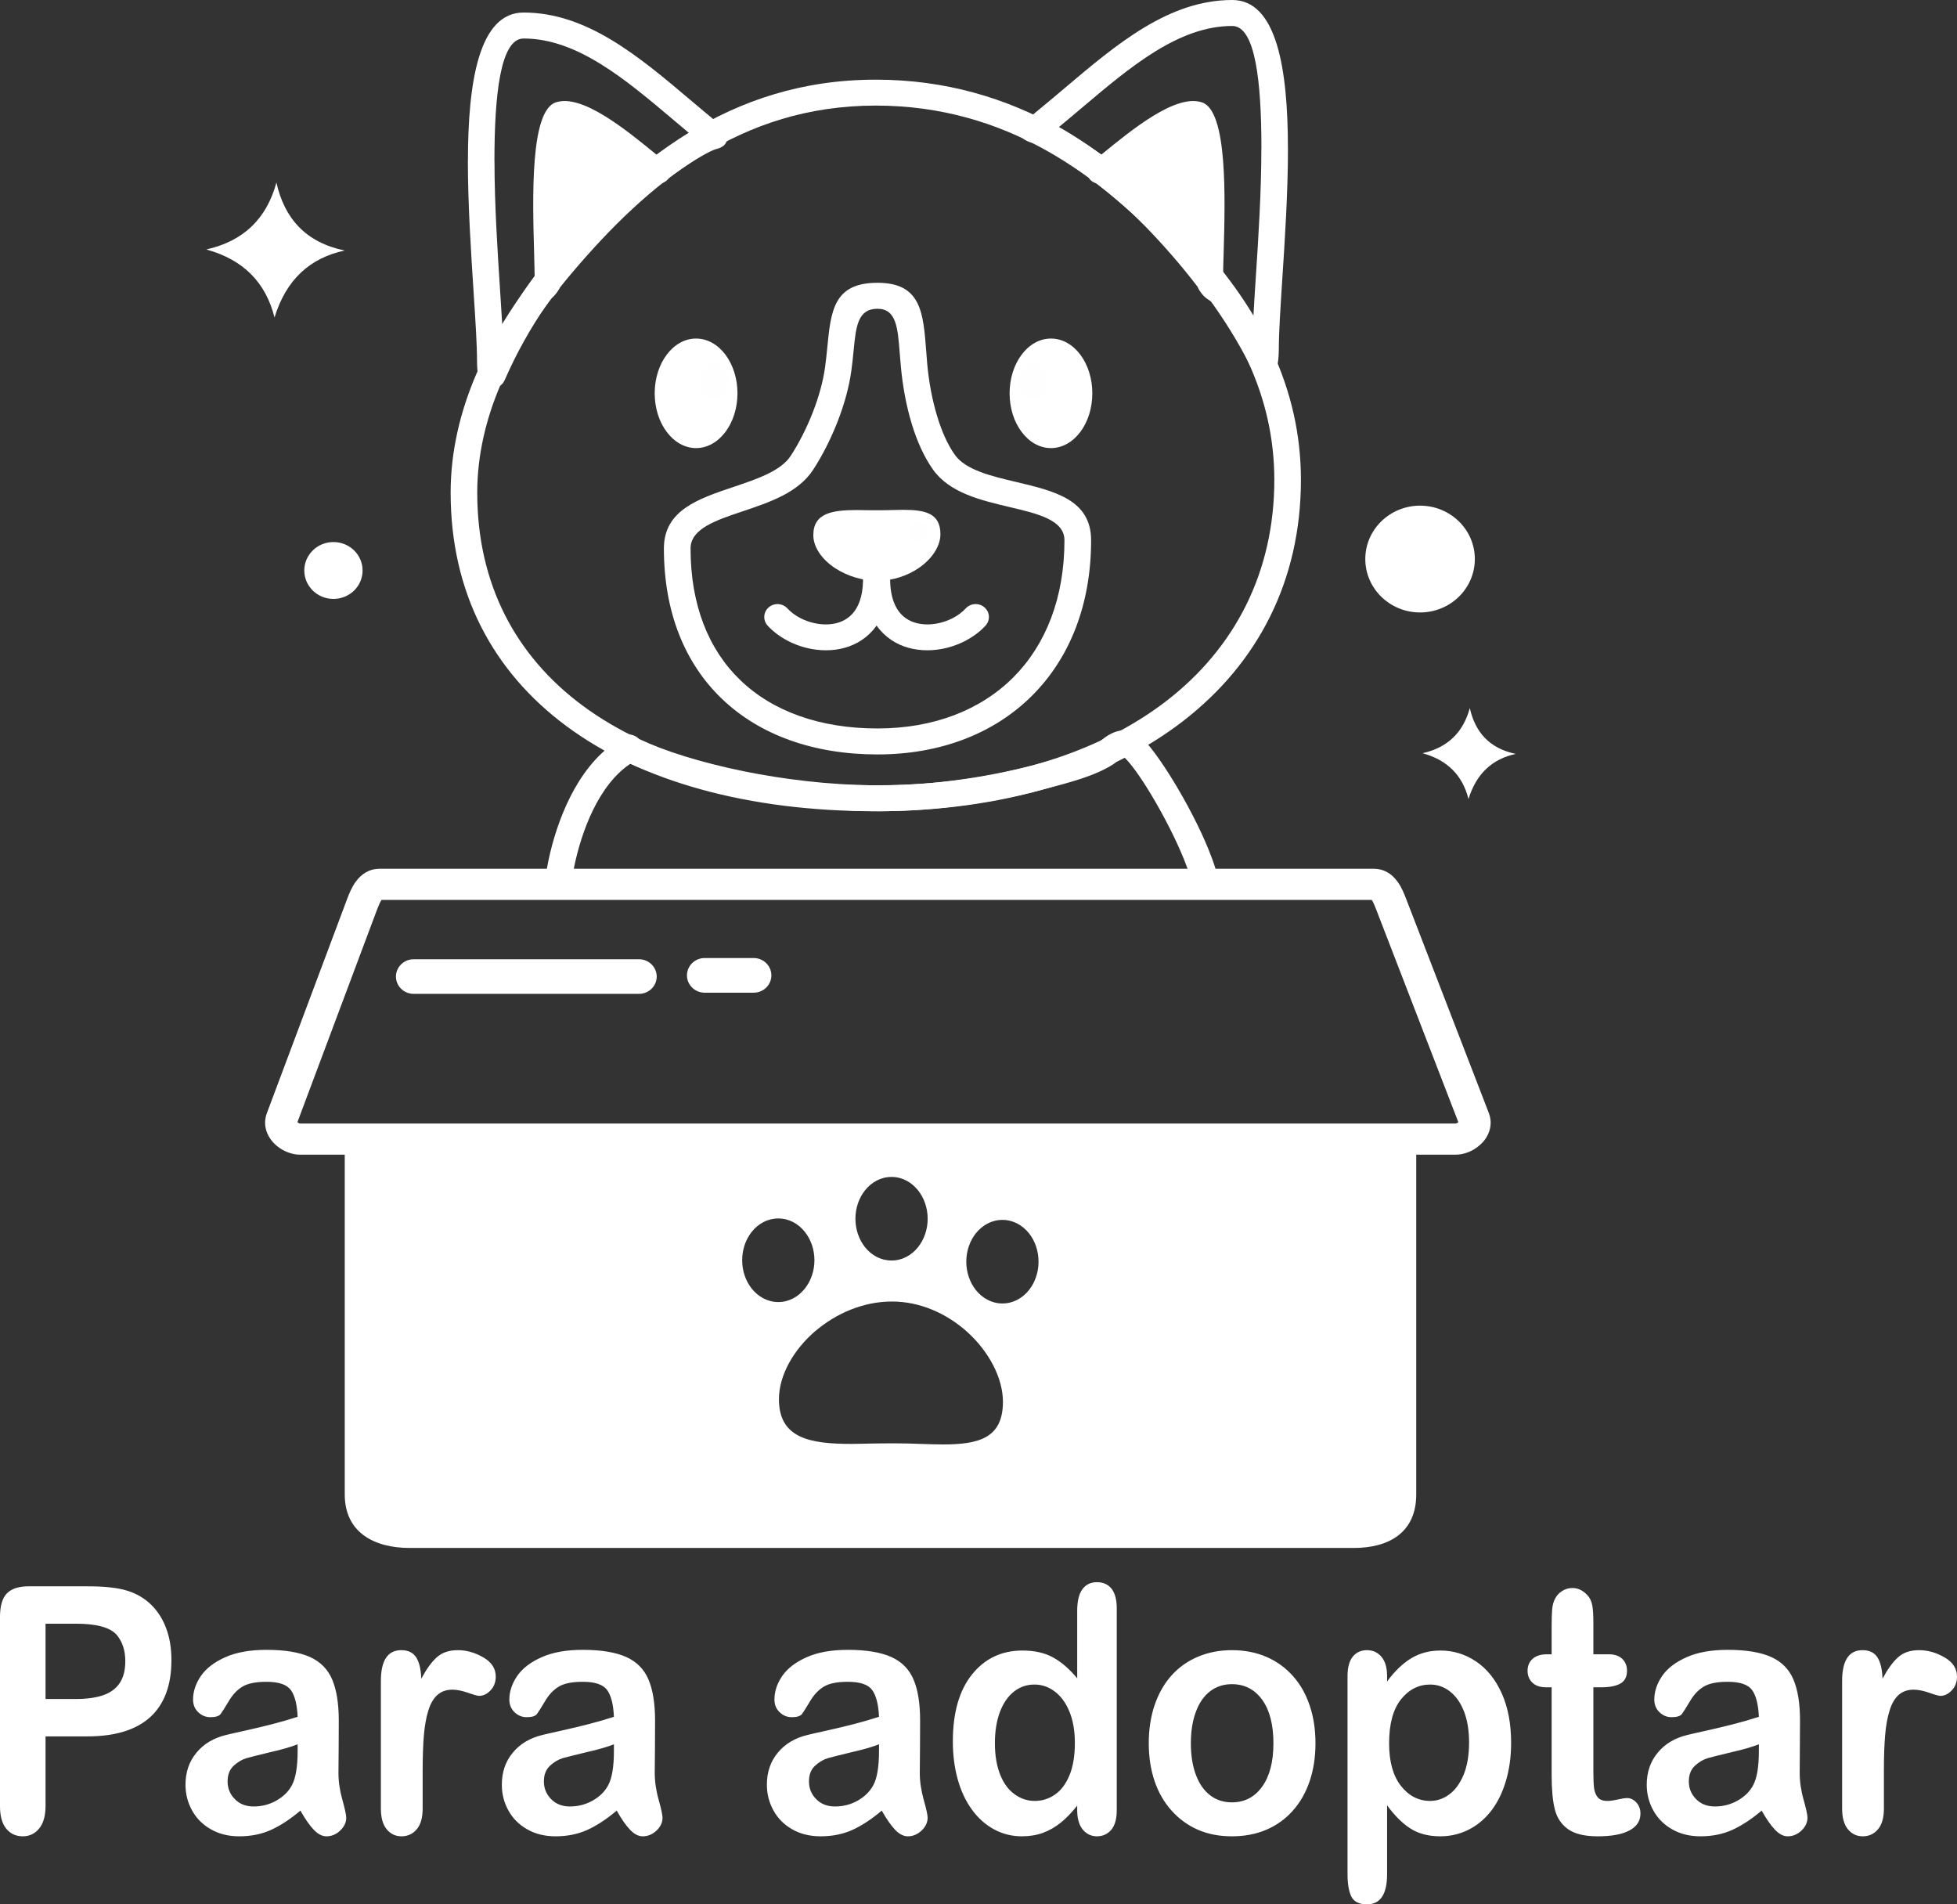 <svg width="37" height="36" viewBox="0 0 37 36" fill="none" xmlns="http://www.w3.org/2000/svg">
<rect x="0" y="0" width="37" height="36" fill="#333333" stroke="none"/>
<path fill-rule="evenodd" clip-rule="evenodd" d="M26.776 21.556V28.251C26.776 28.976 26.255 29.263 25.592 29.263H7.746C7.083 29.263 6.518 28.976 6.518 28.251V21.556H26.776ZM18.952 23.061C19.153 23.061 19.331 23.159 19.456 23.316C19.567 23.456 19.635 23.645 19.635 23.851C19.635 24.056 19.567 24.245 19.456 24.386C19.331 24.543 19.153 24.641 18.952 24.641C18.752 24.641 18.574 24.543 18.449 24.386C18.338 24.245 18.269 24.056 18.269 23.851C18.269 23.645 18.338 23.456 18.449 23.316C18.574 23.159 18.752 23.061 18.952 23.061ZM16.856 22.249C17.056 22.249 17.234 22.347 17.359 22.505C17.47 22.645 17.539 22.834 17.539 23.04C17.539 23.245 17.47 23.434 17.359 23.574C17.234 23.732 17.056 23.829 16.856 23.829C16.655 23.829 16.477 23.732 16.352 23.574C16.242 23.434 16.173 23.245 16.173 23.04C16.173 22.834 16.242 22.645 16.352 22.505C16.477 22.347 16.655 22.249 16.856 22.249ZM14.715 23.034C14.916 23.034 15.093 23.131 15.218 23.289C15.329 23.429 15.398 23.618 15.398 23.824C15.398 24.029 15.329 24.218 15.218 24.358C15.093 24.516 14.916 24.614 14.715 24.614C14.514 24.614 14.336 24.516 14.211 24.358C14.1 24.218 14.032 24.029 14.032 23.824C14.032 23.618 14.1 23.429 14.211 23.289C14.336 23.131 14.514 23.034 14.715 23.034ZM17.403 27.296C17.254 27.29 17.096 27.285 16.897 27.285C16.713 27.285 16.596 27.287 16.484 27.289C16.332 27.293 16.183 27.296 16.108 27.296C15.316 27.296 14.727 27.193 14.727 26.451C14.727 26.003 14.999 25.516 15.422 25.156L15.423 25.157C15.807 24.831 16.319 24.604 16.864 24.604C17.405 24.604 17.905 24.838 18.279 25.172C18.696 25.545 18.962 26.05 18.962 26.499C18.962 27.189 18.505 27.306 17.823 27.306C17.715 27.306 17.563 27.301 17.403 27.296Z" fill="white"/>
<path d="M10.543 16.776C10.465 16.775 10.416 16.946 10.365 16.889C10.306 16.823 10.271 17.043 10.285 16.839C10.295 16.692 10.322 16.494 10.369 16.267C10.523 15.537 10.897 14.522 11.644 14.027L11.647 14.021C11.704 13.913 11.822 13.867 11.933 13.889H11.934C11.986 13.899 12.042 13.927 12.085 13.973C12.551 14.193 13.251 14.415 14.067 14.581C14.813 14.732 15.653 14.835 16.496 14.846C17.013 14.853 17.526 14.819 18.014 14.757C18.57 14.687 19.097 14.58 19.567 14.458L19.576 14.455C20.065 14.328 20.495 14.215 20.77 14.04L20.769 14.04C20.767 14.04 20.766 14.041 20.768 14.039C20.895 13.93 21.219 13.647 21.559 13.925C21.852 14.164 22.513 15.228 22.851 16.063C22.956 16.321 23.033 16.564 23.062 16.763C23.156 16.891 23.022 16.714 22.851 16.831C22.78 16.879 22.717 16.857 22.616 16.856L10.543 16.776ZM10.86 16.365C10.819 16.561 10.86 16.476 10.851 16.607L22.66 16.686C22.654 16.667 22.574 16.89 22.565 16.832C22.542 16.676 22.476 16.471 22.384 16.243C22.07 15.468 21.484 14.502 21.237 14.301C21.23 14.295 21.138 14.374 21.103 14.405C21.082 14.422 21.068 14.435 21.043 14.451C20.7 14.669 20.235 14.79 19.706 14.928L19.696 14.931C19.213 15.057 18.664 15.168 18.077 15.242C17.567 15.307 17.031 15.342 16.49 15.335C15.611 15.324 14.738 15.216 13.965 15.06C13.137 14.892 12.417 14.666 11.918 14.438C11.31 14.844 10.995 15.725 10.86 16.365ZM20.77 14.04C20.779 14.035 20.773 14.038 20.769 14.04L20.77 14.04Z" fill="white"/>
<path d="M5.671 21.239H27.524C27.526 21.239 27.53 21.238 27.534 21.236C27.548 21.231 27.561 21.224 27.572 21.214L26.025 17.209C25.995 17.131 25.965 17.055 25.935 17.012H7.214C7.183 17.056 7.154 17.129 7.125 17.205L5.623 21.214C5.633 21.224 5.647 21.232 5.661 21.236C5.665 21.238 5.668 21.239 5.671 21.239ZM27.524 21.828H5.671C5.6 21.828 5.526 21.814 5.455 21.788C5.344 21.749 5.239 21.679 5.16 21.591C5.07 21.489 5.012 21.362 5.012 21.223C5.012 21.165 5.023 21.106 5.045 21.045L6.559 17.005C6.604 16.887 6.651 16.769 6.726 16.668C6.834 16.521 6.977 16.423 7.186 16.423H25.964C26.173 16.423 26.316 16.521 26.423 16.668C26.498 16.77 26.544 16.886 26.589 17.002L28.149 21.042C28.172 21.104 28.183 21.164 28.183 21.223C28.183 21.362 28.126 21.488 28.038 21.589H28.036C27.959 21.676 27.855 21.746 27.747 21.786C27.674 21.813 27.597 21.828 27.524 21.828ZM27.58 21.206L27.581 21.206L27.58 21.205V21.206Z" fill="white"/>
<path d="M7.821 18.788C7.636 18.788 7.486 18.642 7.486 18.461C7.486 18.281 7.636 18.134 7.821 18.134H12.081C12.266 18.134 12.416 18.281 12.416 18.461C12.416 18.642 12.266 18.788 12.081 18.788H7.821Z" fill="white"/>
<path d="M13.323 18.766C13.138 18.766 12.988 18.619 12.988 18.439C12.988 18.258 13.138 18.111 13.323 18.111H14.249C14.434 18.111 14.584 18.258 14.584 18.439C14.584 18.619 14.434 18.766 14.249 18.766H13.323Z" fill="white"/>
<path d="M16.557 1.506C17.882 1.506 19.021 1.856 20.02 2.413C21.01 2.965 21.858 3.719 22.611 4.535C23.224 5.199 23.718 5.901 24.061 6.652C24.407 7.409 24.596 8.212 24.596 9.07C24.596 10.977 23.782 12.539 22.371 13.629C20.956 14.724 18.942 15.336 16.557 15.336C14.151 15.336 12.124 14.777 10.707 13.725C9.32 12.696 8.52 11.205 8.52 9.314C8.52 8.542 8.696 7.795 9.001 7.081C9.337 6.295 9.829 5.551 10.416 4.857C11.171 3.966 12.01 3.133 13.007 2.519C14.014 1.899 15.174 1.506 16.557 1.506ZM19.771 2.838C18.843 2.321 17.786 1.996 16.557 1.996C15.278 1.996 14.205 2.36 13.274 2.934C12.333 3.514 11.53 4.312 10.804 5.17C10.246 5.829 9.78 6.532 9.465 7.269C9.185 7.924 9.023 8.609 9.023 9.314C9.023 11.041 9.751 12.4 11.011 13.336C12.339 14.321 14.261 14.845 16.557 14.845C18.828 14.845 20.732 14.272 22.059 13.246C23.348 12.249 24.093 10.818 24.093 9.07C24.093 8.281 23.919 7.544 23.603 6.851C23.284 6.151 22.818 5.491 22.238 4.862C21.517 4.081 20.708 3.361 19.771 2.838Z" fill="white"/>
<path d="M16.59 5.346C17.413 5.346 17.456 5.904 17.512 6.644C17.52 6.744 17.527 6.844 17.531 6.883C17.56 7.204 17.622 7.557 17.724 7.886C17.807 8.157 17.916 8.405 18.052 8.597C18.257 8.886 18.742 9 19.207 9.11C19.938 9.283 20.629 9.446 20.629 10.214C20.629 11.434 20.223 12.438 19.521 13.143C18.806 13.86 17.792 14.262 16.59 14.262C15.38 14.262 14.358 13.894 13.643 13.205C12.951 12.539 12.552 11.579 12.552 10.368C12.552 9.646 13.199 9.43 13.877 9.202C14.311 9.056 14.762 8.905 14.95 8.617C15.106 8.377 15.254 8.087 15.371 7.785C15.48 7.503 15.562 7.212 15.599 6.943C15.617 6.816 15.628 6.695 15.64 6.581C15.709 5.873 15.761 5.346 16.59 5.346ZM17.011 6.678C16.974 6.198 16.947 5.837 16.59 5.837C16.216 5.837 16.183 6.174 16.139 6.627C16.127 6.75 16.114 6.879 16.096 7.008C16.054 7.316 15.962 7.644 15.841 7.957C15.711 8.293 15.547 8.615 15.374 8.88C15.092 9.313 14.556 9.493 14.041 9.666C13.536 9.835 13.056 9.996 13.056 10.368C13.056 11.441 13.399 12.282 13.995 12.856C14.614 13.453 15.513 13.771 16.59 13.771C17.652 13.771 18.542 13.423 19.161 12.802C19.772 12.188 20.125 11.302 20.125 10.214C20.125 9.83 19.622 9.711 19.09 9.586C18.534 9.454 17.953 9.317 17.639 8.876C17.47 8.637 17.339 8.341 17.242 8.026C17.132 7.669 17.064 7.281 17.032 6.926C17.02 6.798 17.015 6.736 17.011 6.678Z" fill="white"/>
<path d="M9.899 0.237C11.098 0.237 12.077 1.065 13.067 1.902C13.226 2.036 13.384 2.17 13.565 2.318L13.576 2.325C13.64 2.366 13.708 2.41 13.735 2.512C13.775 2.665 13.722 2.774 13.544 2.817C13.349 2.865 12.3 3.482 11.229 4.64C10.606 5.313 9.987 6.163 9.543 7.183C9.521 7.233 9.488 7.272 9.444 7.3L9.445 7.301C9.271 7.413 9.147 7.364 9.066 7.189C9.055 7.164 9.046 7.135 9.04 7.103C9.026 7.031 9.019 6.909 9.019 6.829C9.019 6.518 8.989 6.057 8.954 5.522C8.905 4.766 8.846 3.865 8.846 3.041H8.847C8.847 1.534 9.06 0.237 9.899 0.237ZM12.739 2.272C11.82 1.496 10.912 0.728 9.899 0.728C9.46 0.728 9.348 1.797 9.348 3.041H9.349C9.349 3.864 9.407 4.749 9.455 5.492C9.471 5.731 9.485 5.956 9.497 6.158C9.901 5.444 10.377 4.828 10.855 4.312C11.688 3.412 12.545 2.809 13.04 2.525C12.942 2.443 12.84 2.358 12.739 2.272Z" fill="white"/>
<path d="M23.298 0.491C22.285 0.491 21.377 1.259 20.458 2.035C20.309 2.161 20.159 2.288 20.021 2.401C20.51 2.676 21.373 3.268 22.234 4.147C22.741 4.665 23.252 5.283 23.696 5.999C23.708 5.776 23.725 5.525 23.742 5.255C23.791 4.512 23.848 3.627 23.848 2.804H23.849C23.849 1.56 23.738 0.491 23.298 0.491ZM20.13 1.665C21.12 0.828 22.1 0 23.298 0C24.137 0 24.35 1.296 24.35 2.804H24.351C24.351 3.628 24.293 4.529 24.243 5.285C24.209 5.82 24.178 6.281 24.178 6.592C24.178 6.67 24.172 6.79 24.159 6.863C24.153 6.896 24.143 6.926 24.132 6.952L24.132 6.952C24.055 7.118 23.934 7.168 23.765 7.07L23.765 7.069C23.72 7.043 23.685 7.006 23.66 6.957H23.66C23.165 5.969 22.513 5.141 21.871 4.484C20.771 3.361 19.729 2.752 19.534 2.705C19.162 2.614 19.274 2.399 19.499 2.194C19.556 2.143 19.617 2.093 19.632 2.081C19.812 1.933 19.972 1.799 20.13 1.665Z" fill="white"/>
<path d="M10.506 1.936C11.001 1.768 11.827 2.445 12.433 2.941L12.526 3.017C12.582 3.046 12.629 3.077 12.655 3.177H12.655C12.694 3.328 12.644 3.434 12.467 3.477C12.401 3.493 12.04 3.805 11.564 4.295C11.256 4.613 10.914 4.999 10.591 5.421C10.558 5.504 10.494 5.578 10.45 5.618C10.438 5.629 10.423 5.64 10.409 5.65C10.115 5.859 9.964 5.782 10.007 5.426H10.007C10.013 5.381 10.028 5.345 10.053 5.31L10.109 5.235C10.107 5.093 10.103 4.941 10.098 4.77C10.069 3.737 10.022 2.1 10.506 1.936ZM11.2 3.958C13.835 1.246 9.355 5.858 11.2 3.958V3.958ZM12.517 3.012L12.514 3.01L12.514 3.011L12.517 3.012Z" fill="white"/>
<path d="M20.8 2.941C21.406 2.445 22.232 1.768 22.727 1.936C23.211 2.1 23.164 3.737 23.135 4.77C23.13 4.941 23.125 5.093 23.124 5.235L23.18 5.31C23.205 5.345 23.221 5.381 23.226 5.426H23.226C23.27 5.781 23.117 5.858 22.824 5.65C22.81 5.64 22.795 5.629 22.783 5.618C22.739 5.578 22.675 5.504 22.642 5.421C22.32 4.999 21.977 4.613 21.669 4.295C21.193 3.805 20.832 3.493 20.766 3.477C20.588 3.434 20.538 3.329 20.579 3.177H20.578C20.604 3.077 20.65 3.046 20.707 3.017L20.8 2.941ZM20.72 3.011L20.719 3.01L20.717 3.012L20.72 3.011Z" fill="white"/>
<path d="M19.314 6.707C19.455 6.517 19.652 6.4 19.87 6.4C20.088 6.4 20.285 6.517 20.427 6.707C20.566 6.894 20.652 7.151 20.652 7.435C20.652 7.719 20.566 7.977 20.427 8.163C20.285 8.353 20.088 8.471 19.87 8.471C19.652 8.471 19.455 8.353 19.314 8.163C19.174 7.977 19.088 7.719 19.088 7.435C19.088 7.151 19.174 6.894 19.314 6.707Z" fill="white"/>
<path d="M19.335 6.971C19.383 6.907 19.45 6.867 19.525 6.867C19.599 6.867 19.667 6.907 19.715 6.971C19.761 7.032 19.789 7.116 19.789 7.209C19.789 7.301 19.761 7.385 19.715 7.446C19.667 7.51 19.6 7.55 19.525 7.55C19.45 7.55 19.383 7.51 19.335 7.446C19.289 7.385 19.261 7.301 19.261 7.209C19.261 7.116 19.289 7.032 19.335 6.971Z" fill="#FEFEFE"/>
<path d="M16.605 9.646C16.727 9.646 16.796 9.644 16.861 9.642C16.954 9.64 17.044 9.638 17.077 9.638C17.498 9.638 17.78 9.705 17.78 10.099C17.78 10.326 17.619 10.57 17.366 10.741C17.159 10.881 16.884 10.979 16.589 10.979C16.293 10.979 16.013 10.884 15.801 10.748C15.543 10.583 15.377 10.346 15.377 10.117C15.377 9.7 15.73 9.642 16.204 9.642L16.396 9.645C16.434 9.646 16.475 9.646 16.605 9.646Z" fill="white"/>
<path d="M17.367 9.866C17.417 9.866 17.462 9.887 17.494 9.922C17.526 9.956 17.546 10.002 17.546 10.053C17.546 10.104 17.526 10.15 17.494 10.184C17.462 10.218 17.417 10.24 17.367 10.24C17.317 10.24 17.272 10.218 17.24 10.184C17.209 10.15 17.189 10.104 17.189 10.053C17.189 10.002 17.209 9.956 17.24 9.922C17.272 9.887 17.317 9.866 17.367 9.866Z" fill="#FEFEFE"/>
<path d="M16.339 10.713C16.351 10.578 16.472 10.479 16.61 10.49C16.748 10.502 16.85 10.62 16.838 10.755C16.807 11.092 16.857 11.337 16.957 11.504C17.034 11.633 17.145 11.716 17.27 11.761C17.404 11.809 17.556 11.815 17.705 11.789C17.921 11.751 18.126 11.646 18.259 11.501C18.352 11.401 18.51 11.392 18.613 11.482C18.717 11.572 18.725 11.726 18.633 11.827C18.425 12.053 18.116 12.213 17.793 12.27C17.56 12.311 17.317 12.299 17.096 12.221C16.867 12.139 16.665 11.986 16.523 11.749C16.374 11.501 16.298 11.161 16.339 10.713Z" fill="white"/>
<path d="M16.308 10.755C16.296 10.62 16.399 10.502 16.536 10.49C16.674 10.479 16.796 10.578 16.808 10.713C16.849 11.161 16.772 11.501 16.624 11.749C16.482 11.986 16.279 12.139 16.05 12.221C15.83 12.299 15.587 12.311 15.353 12.27C15.031 12.213 14.721 12.053 14.513 11.827C14.421 11.726 14.43 11.572 14.533 11.482C14.636 11.392 14.794 11.401 14.887 11.501C15.02 11.646 15.225 11.751 15.442 11.789C15.591 11.815 15.743 11.809 15.877 11.761C16.002 11.716 16.112 11.633 16.189 11.504C16.289 11.337 16.339 11.092 16.308 10.755Z" fill="white"/>
<path fill-rule="evenodd" clip-rule="evenodd" d="M5.226 3.451C5.377 4.125 5.774 4.581 6.516 4.736C5.867 4.875 5.412 5.279 5.19 6.002C5.027 5.349 4.609 4.91 3.9 4.716C4.608 4.559 5.042 4.129 5.226 3.451Z" fill="white"/>
<path fill-rule="evenodd" clip-rule="evenodd" d="M27.789 13.385C27.89 13.839 28.158 14.148 28.658 14.252C28.221 14.346 27.914 14.618 27.764 15.106C27.654 14.665 27.372 14.369 26.895 14.239C27.372 14.133 27.665 13.843 27.789 13.385Z" fill="white"/>
<path d="M26.849 11.578C27.42 11.578 27.884 11.126 27.884 10.568C27.884 10.011 27.42 9.559 26.849 9.559C26.277 9.559 25.813 10.011 25.813 10.568C25.813 11.126 26.277 11.578 26.849 11.578Z" fill="white"/>
<path d="M6.304 11.289C6.59 11.289 6.822 11.063 6.822 10.785C6.822 10.506 6.59 10.28 6.304 10.28C6.018 10.28 5.786 10.506 5.786 10.785C5.786 11.063 6.018 11.289 6.304 11.289Z" fill="white"/>
<path d="M6.304 10.247C6.456 10.247 6.594 10.307 6.694 10.404C6.794 10.502 6.855 10.636 6.855 10.785C6.855 10.933 6.794 11.067 6.694 11.165C6.594 11.262 6.456 11.322 6.304 11.322C6.152 11.322 6.014 11.262 5.915 11.165C5.815 11.067 5.753 10.933 5.753 10.785C5.753 10.636 5.815 10.502 5.915 10.404C6.014 10.307 6.152 10.247 6.304 10.247ZM6.646 10.451C6.559 10.365 6.438 10.312 6.304 10.312C6.17 10.312 6.049 10.365 5.962 10.451C5.874 10.536 5.82 10.654 5.82 10.785C5.82 10.915 5.874 11.033 5.962 11.118C6.049 11.204 6.17 11.257 6.304 11.257C6.438 11.257 6.559 11.204 6.646 11.118C6.734 11.033 6.788 10.915 6.788 10.785C6.788 10.654 6.734 10.536 6.646 10.451Z" fill="white"/>
<path d="M1.649 32.825H0.861V34.141C0.861 34.329 0.82 34.471 0.739 34.568C0.658 34.666 0.555 34.714 0.432 34.714C0.303 34.714 0.198 34.667 0.119 34.571C0.04 34.474 0 34.333 0 34.147V30.565C0 30.358 0.044 30.209 0.131 30.121C0.218 30.032 0.355 29.988 0.545 29.988H1.649C1.976 29.988 2.227 30.015 2.403 30.07C2.578 30.123 2.728 30.211 2.855 30.333C2.981 30.456 3.077 30.606 3.142 30.783C3.209 30.96 3.241 31.161 3.241 31.383C3.241 31.857 3.108 32.215 2.842 32.459C2.574 32.703 2.178 32.825 1.649 32.825ZM1.44 30.695H0.861V32.118H1.44C1.644 32.118 1.813 32.094 1.95 32.047C2.086 32 2.19 31.925 2.262 31.819C2.333 31.714 2.369 31.574 2.369 31.403C2.369 31.198 2.313 31.031 2.203 30.902C2.08 30.765 1.825 30.695 1.44 30.695ZM5.68 34.228C5.487 34.391 5.302 34.512 5.124 34.593C4.945 34.674 4.744 34.714 4.523 34.714C4.32 34.714 4.141 34.67 3.988 34.582C3.834 34.495 3.715 34.377 3.632 34.226C3.549 34.076 3.507 33.914 3.507 33.739C3.507 33.501 3.576 33.3 3.714 33.134C3.851 32.966 4.04 32.854 4.28 32.797C4.33 32.784 4.455 32.756 4.653 32.712C4.852 32.667 5.023 32.627 5.165 32.589C5.307 32.553 5.461 32.508 5.627 32.455C5.617 32.227 5.576 32.059 5.502 31.953C5.426 31.846 5.273 31.793 5.038 31.793C4.838 31.793 4.686 31.823 4.585 31.884C4.483 31.945 4.396 32.037 4.324 32.161C4.252 32.283 4.2 32.363 4.171 32.403C4.14 32.442 4.075 32.462 3.978 32.462C3.889 32.462 3.811 32.43 3.747 32.367C3.683 32.306 3.65 32.226 3.65 32.128C3.65 31.976 3.7 31.827 3.798 31.683C3.897 31.54 4.05 31.422 4.258 31.329C4.467 31.235 4.727 31.189 5.039 31.189C5.387 31.189 5.661 31.235 5.86 31.324C6.058 31.414 6.199 31.556 6.281 31.751C6.363 31.945 6.405 32.203 6.405 32.524C6.405 32.728 6.404 32.9 6.403 33.042C6.402 33.183 6.401 33.341 6.399 33.514C6.399 33.677 6.423 33.847 6.473 34.023C6.522 34.198 6.546 34.312 6.546 34.363C6.546 34.452 6.508 34.533 6.432 34.605C6.355 34.678 6.269 34.714 6.172 34.714C6.091 34.714 6.011 34.673 5.932 34.59C5.853 34.507 5.769 34.387 5.68 34.228ZM5.627 32.974C5.511 33.021 5.343 33.071 5.121 33.121C4.901 33.174 4.747 33.212 4.662 33.236C4.577 33.261 4.496 33.309 4.419 33.379C4.342 33.45 4.303 33.549 4.303 33.677C4.303 33.807 4.349 33.919 4.44 34.011C4.53 34.103 4.648 34.15 4.796 34.15C4.952 34.15 5.097 34.112 5.228 34.037C5.361 33.961 5.458 33.865 5.52 33.746C5.591 33.615 5.627 33.399 5.627 33.098V32.974ZM7.991 33.466V34.188C7.991 34.364 7.953 34.495 7.878 34.582C7.803 34.67 7.708 34.714 7.592 34.714C7.478 34.714 7.384 34.67 7.311 34.581C7.238 34.493 7.201 34.362 7.201 34.188V31.779C7.201 31.39 7.33 31.195 7.586 31.195C7.717 31.195 7.812 31.241 7.869 31.332C7.927 31.422 7.959 31.558 7.965 31.735C8.059 31.558 8.156 31.422 8.256 31.332C8.356 31.241 8.488 31.195 8.655 31.195C8.821 31.195 8.982 31.241 9.138 31.332C9.295 31.422 9.373 31.544 9.373 31.694C9.373 31.8 9.34 31.887 9.273 31.956C9.207 32.026 9.135 32.059 9.057 32.059C9.029 32.059 8.958 32.04 8.847 32C8.736 31.962 8.638 31.942 8.553 31.942C8.437 31.942 8.343 31.976 8.269 32.042C8.195 32.108 8.138 32.207 8.098 32.338C8.057 32.469 8.029 32.625 8.014 32.805C7.999 32.986 7.991 33.206 7.991 33.466ZM11.66 34.228C11.467 34.391 11.282 34.512 11.104 34.593C10.925 34.674 10.724 34.714 10.503 34.714C10.3 34.714 10.121 34.67 9.968 34.582C9.814 34.495 9.696 34.377 9.612 34.226C9.529 34.076 9.488 33.914 9.488 33.739C9.488 33.501 9.556 33.3 9.694 33.134C9.831 32.966 10.02 32.854 10.26 32.797C10.31 32.784 10.435 32.756 10.633 32.712C10.832 32.667 11.003 32.627 11.145 32.589C11.287 32.553 11.441 32.508 11.607 32.455C11.597 32.227 11.556 32.059 11.482 31.953C11.406 31.846 11.253 31.793 11.018 31.793C10.818 31.793 10.666 31.823 10.565 31.884C10.463 31.945 10.376 32.037 10.304 32.161C10.232 32.283 10.18 32.363 10.151 32.403C10.12 32.442 10.056 32.462 9.958 32.462C9.869 32.462 9.792 32.43 9.727 32.367C9.663 32.306 9.63 32.226 9.63 32.128C9.63 31.976 9.68 31.827 9.778 31.683C9.877 31.54 10.03 31.422 10.239 31.329C10.447 31.235 10.708 31.189 11.02 31.189C11.367 31.189 11.641 31.235 11.84 31.324C12.038 31.414 12.179 31.556 12.261 31.751C12.343 31.945 12.385 32.203 12.385 32.524C12.385 32.728 12.384 32.9 12.383 33.042C12.382 33.183 12.381 33.341 12.379 33.514C12.379 33.677 12.403 33.847 12.453 34.023C12.502 34.198 12.526 34.312 12.526 34.363C12.526 34.452 12.489 34.533 12.413 34.605C12.335 34.678 12.249 34.714 12.152 34.714C12.071 34.714 11.991 34.673 11.912 34.59C11.833 34.507 11.749 34.387 11.66 34.228ZM11.607 32.974C11.491 33.021 11.323 33.071 11.101 33.121C10.881 33.174 10.728 33.212 10.642 33.236C10.557 33.261 10.476 33.309 10.399 33.379C10.322 33.45 10.283 33.549 10.283 33.677C10.283 33.807 10.329 33.919 10.42 34.011C10.51 34.103 10.628 34.15 10.776 34.15C10.932 34.15 11.077 34.112 11.208 34.037C11.341 33.961 11.438 33.865 11.5 33.746C11.571 33.615 11.607 33.399 11.607 33.098V32.974ZM16.671 34.228C16.479 34.391 16.294 34.512 16.116 34.593C15.937 34.674 15.736 34.714 15.514 34.714C15.312 34.714 15.132 34.67 14.979 34.582C14.826 34.495 14.707 34.377 14.624 34.226C14.541 34.076 14.499 33.914 14.499 33.739C14.499 33.501 14.567 33.3 14.705 33.134C14.843 32.966 15.031 32.854 15.272 32.797C15.321 32.784 15.446 32.756 15.645 32.712C15.844 32.667 16.015 32.627 16.157 32.589C16.298 32.553 16.452 32.508 16.619 32.455C16.609 32.227 16.567 32.059 16.493 31.953C16.418 31.846 16.264 31.793 16.03 31.793C15.829 31.793 15.678 31.823 15.577 31.884C15.475 31.945 15.388 32.037 15.315 32.161C15.243 32.283 15.192 32.363 15.162 32.403C15.132 32.442 15.067 32.462 14.969 32.462C14.88 32.462 14.803 32.43 14.739 32.367C14.675 32.306 14.642 32.226 14.642 32.128C14.642 31.976 14.691 31.827 14.789 31.683C14.888 31.54 15.041 31.422 15.25 31.329C15.459 31.235 15.719 31.189 16.031 31.189C16.378 31.189 16.652 31.235 16.851 31.324C17.05 31.414 17.19 31.556 17.272 31.751C17.355 31.945 17.396 32.203 17.396 32.524C17.396 32.728 17.395 32.9 17.394 33.042C17.393 33.183 17.392 33.341 17.39 33.514C17.39 33.677 17.415 33.847 17.464 34.023C17.514 34.198 17.538 34.312 17.538 34.363C17.538 34.452 17.5 34.533 17.424 34.605C17.347 34.678 17.261 34.714 17.164 34.714C17.083 34.714 17.002 34.673 16.923 34.59C16.844 34.507 16.76 34.387 16.671 34.228ZM16.619 32.974C16.503 33.021 16.335 33.071 16.113 33.121C15.893 33.174 15.739 33.212 15.654 33.236C15.569 33.261 15.488 33.309 15.411 33.379C15.333 33.45 15.295 33.549 15.295 33.677C15.295 33.807 15.34 33.919 15.431 34.011C15.521 34.103 15.64 34.15 15.787 34.15C15.944 34.15 16.088 34.112 16.22 34.037C16.352 33.961 16.449 33.865 16.512 33.746C16.583 33.615 16.619 33.399 16.619 33.098V32.974ZM20.366 34.22V34.134C20.26 34.268 20.155 34.376 20.051 34.459C19.948 34.542 19.835 34.606 19.714 34.65C19.594 34.693 19.462 34.714 19.319 34.714C19.13 34.714 18.955 34.67 18.793 34.582C18.632 34.495 18.491 34.37 18.374 34.207C18.256 34.045 18.167 33.853 18.106 33.633C18.045 33.413 18.015 33.175 18.015 32.92C18.015 32.379 18.135 31.957 18.377 31.655C18.618 31.354 18.937 31.202 19.331 31.202C19.559 31.202 19.751 31.245 19.907 31.331C20.064 31.416 20.217 31.548 20.366 31.727V30.449C20.366 30.271 20.398 30.137 20.462 30.046C20.528 29.955 20.62 29.91 20.739 29.91C20.859 29.91 20.951 29.952 21.017 30.035C21.081 30.119 21.114 30.242 21.114 30.404V34.22C21.114 34.385 21.079 34.509 21.01 34.591C20.939 34.673 20.849 34.714 20.739 34.714C20.632 34.714 20.542 34.671 20.471 34.586C20.401 34.5 20.366 34.378 20.366 34.22ZM18.81 32.95C18.81 33.184 18.844 33.383 18.91 33.549C18.976 33.714 19.067 33.837 19.184 33.92C19.3 34.004 19.427 34.045 19.563 34.045C19.703 34.045 19.829 34.006 19.944 33.926C20.059 33.848 20.151 33.726 20.219 33.563C20.287 33.399 20.322 33.195 20.322 32.95C20.322 32.72 20.287 32.522 20.219 32.356C20.151 32.19 20.058 32.063 19.941 31.976C19.825 31.888 19.697 31.845 19.557 31.845C19.413 31.845 19.283 31.889 19.169 31.979C19.055 32.069 18.968 32.197 18.904 32.365C18.842 32.534 18.81 32.729 18.81 32.95ZM24.871 32.956C24.871 33.215 24.835 33.452 24.762 33.669C24.688 33.887 24.582 34.074 24.442 34.23C24.303 34.387 24.137 34.506 23.944 34.589C23.75 34.672 23.533 34.714 23.291 34.714C23.051 34.714 22.835 34.672 22.644 34.588C22.453 34.504 22.287 34.382 22.147 34.224C22.007 34.068 21.9 33.881 21.828 33.667C21.756 33.452 21.719 33.215 21.719 32.955C21.719 32.693 21.756 32.453 21.829 32.235C21.903 32.018 22.008 31.832 22.146 31.677C22.283 31.523 22.45 31.404 22.644 31.321C22.839 31.238 23.055 31.195 23.291 31.195C23.531 31.195 23.749 31.238 23.944 31.322C24.138 31.406 24.305 31.527 24.445 31.684C24.584 31.84 24.69 32.026 24.762 32.243C24.835 32.458 24.871 32.696 24.871 32.956ZM24.076 32.956C24.076 32.603 24.005 32.329 23.863 32.132C23.721 31.937 23.531 31.838 23.291 31.838C23.136 31.838 23 31.881 22.883 31.969C22.765 32.057 22.674 32.187 22.611 32.357C22.546 32.529 22.515 32.729 22.515 32.956C22.515 33.182 22.546 33.38 22.609 33.549C22.672 33.718 22.761 33.848 22.878 33.937C22.994 34.028 23.133 34.072 23.291 34.072C23.531 34.072 23.721 33.973 23.863 33.775C24.005 33.578 24.076 33.304 24.076 32.956ZM26.225 31.683V31.787C26.373 31.586 26.529 31.438 26.689 31.344C26.849 31.249 27.031 31.202 27.233 31.202C27.478 31.202 27.701 31.27 27.906 31.408C28.111 31.545 28.273 31.746 28.392 32.01C28.511 32.274 28.57 32.587 28.57 32.948C28.57 33.215 28.535 33.459 28.467 33.682C28.399 33.905 28.304 34.092 28.184 34.244C28.064 34.395 27.923 34.511 27.76 34.592C27.596 34.673 27.421 34.714 27.233 34.714C27.008 34.714 26.818 34.665 26.664 34.565C26.511 34.467 26.365 34.32 26.225 34.128V35.428C26.225 35.81 26.098 36 25.845 36C25.697 36 25.598 35.951 25.549 35.853C25.501 35.754 25.477 35.611 25.477 35.423V31.687C25.477 31.522 25.51 31.399 25.576 31.318C25.641 31.237 25.732 31.195 25.845 31.195C25.957 31.195 26.049 31.238 26.119 31.321C26.189 31.405 26.225 31.525 26.225 31.683ZM27.775 32.941C27.775 32.713 27.743 32.517 27.679 32.353C27.615 32.19 27.527 32.063 27.414 31.976C27.301 31.888 27.176 31.845 27.039 31.845C26.821 31.845 26.637 31.939 26.487 32.126C26.338 32.314 26.263 32.591 26.263 32.956C26.263 33.3 26.337 33.569 26.485 33.759C26.635 33.95 26.819 34.045 27.039 34.045C27.17 34.045 27.291 34.004 27.403 33.92C27.515 33.837 27.605 33.712 27.674 33.546C27.741 33.378 27.775 33.177 27.775 32.941ZM29.249 31.273H29.336V30.753C29.336 30.613 29.339 30.504 29.346 30.425C29.353 30.345 29.371 30.277 29.402 30.22C29.433 30.161 29.477 30.112 29.536 30.076C29.593 30.039 29.657 30.02 29.73 30.02C29.83 30.02 29.919 30.061 30.001 30.144C30.055 30.199 30.089 30.266 30.104 30.346C30.119 30.425 30.125 30.538 30.125 30.684V31.273H30.415C30.527 31.273 30.613 31.303 30.672 31.36C30.731 31.418 30.761 31.493 30.761 31.583C30.761 31.7 30.718 31.781 30.634 31.827C30.55 31.874 30.43 31.897 30.273 31.897H30.125V33.487C30.125 33.623 30.129 33.728 30.138 33.8C30.147 33.873 30.17 33.932 30.208 33.977C30.246 34.023 30.307 34.045 30.393 34.045C30.438 34.045 30.501 34.037 30.581 34.019C30.66 34.001 30.722 33.991 30.766 33.991C30.83 33.991 30.887 34.02 30.939 34.076C30.99 34.133 31.015 34.201 31.015 34.284C31.015 34.423 30.946 34.53 30.807 34.603C30.668 34.678 30.468 34.714 30.207 34.714C29.959 34.714 29.772 34.669 29.645 34.578C29.518 34.487 29.435 34.362 29.395 34.2C29.356 34.041 29.336 33.826 29.336 33.558V31.897H29.232C29.117 31.897 29.03 31.867 28.971 31.808C28.91 31.749 28.881 31.674 28.881 31.583C28.881 31.493 28.912 31.418 28.975 31.36C29.038 31.303 29.129 31.273 29.249 31.273ZM33.307 34.228C33.114 34.391 32.929 34.512 32.751 34.593C32.572 34.674 32.371 34.714 32.15 34.714C31.947 34.714 31.768 34.67 31.615 34.582C31.461 34.495 31.342 34.377 31.259 34.226C31.176 34.076 31.134 33.914 31.134 33.739C31.134 33.501 31.203 33.3 31.341 33.134C31.478 32.966 31.667 32.854 31.907 32.797C31.957 32.784 32.082 32.756 32.28 32.712C32.479 32.667 32.65 32.627 32.792 32.589C32.934 32.553 33.088 32.508 33.254 32.455C33.244 32.227 33.203 32.059 33.129 31.953C33.053 31.846 32.9 31.793 32.665 31.793C32.465 31.793 32.313 31.823 32.212 31.884C32.11 31.945 32.023 32.037 31.951 32.161C31.879 32.283 31.827 32.363 31.798 32.403C31.767 32.442 31.703 32.462 31.604 32.462C31.515 32.462 31.438 32.43 31.374 32.367C31.31 32.306 31.277 32.226 31.277 32.128C31.277 31.976 31.327 31.827 31.425 31.683C31.524 31.54 31.677 31.422 31.886 31.329C32.094 31.235 32.355 31.189 32.666 31.189C33.014 31.189 33.288 31.235 33.487 31.324C33.685 31.414 33.826 31.556 33.908 31.751C33.99 31.945 34.032 32.203 34.032 32.524C34.032 32.728 34.031 32.9 34.029 33.042C34.029 33.183 34.028 33.341 34.026 33.514C34.026 33.677 34.05 33.847 34.1 34.023C34.15 34.198 34.173 34.312 34.173 34.363C34.173 34.452 34.135 34.533 34.06 34.605C33.982 34.678 33.896 34.714 33.799 34.714C33.718 34.714 33.638 34.673 33.559 34.59C33.48 34.507 33.396 34.387 33.307 34.228ZM33.254 32.974C33.138 33.021 32.97 33.071 32.748 33.121C32.528 33.174 32.374 33.212 32.289 33.236C32.204 33.261 32.123 33.309 32.046 33.379C31.969 33.45 31.93 33.549 31.93 33.677C31.93 33.807 31.976 33.919 32.067 34.011C32.157 34.103 32.275 34.15 32.423 34.15C32.579 34.15 32.724 34.112 32.855 34.037C32.988 33.961 33.085 33.865 33.147 33.746C33.218 33.615 33.254 33.399 33.254 33.098V32.974ZM35.618 33.466V34.188C35.618 34.364 35.58 34.495 35.505 34.582C35.43 34.67 35.335 34.714 35.219 34.714C35.105 34.714 35.011 34.67 34.938 34.581C34.865 34.493 34.828 34.362 34.828 34.188V31.779C34.828 31.39 34.957 31.195 35.213 31.195C35.343 31.195 35.439 31.241 35.496 31.332C35.554 31.422 35.586 31.558 35.592 31.735C35.686 31.558 35.783 31.422 35.883 31.332C35.983 31.241 36.115 31.195 36.282 31.195C36.448 31.195 36.609 31.241 36.765 31.332C36.922 31.422 37 31.544 37 31.694C37 31.8 36.967 31.887 36.9 31.956C36.834 32.026 36.762 32.059 36.684 32.059C36.656 32.059 36.585 32.04 36.474 32C36.363 31.962 36.265 31.942 36.18 31.942C36.064 31.942 35.97 31.976 35.896 32.042C35.822 32.108 35.765 32.207 35.725 32.338C35.684 32.469 35.656 32.625 35.641 32.805C35.626 32.986 35.618 33.206 35.618 33.466Z" fill="white"/>
<path d="M13.717 6.707C13.575 6.517 13.378 6.4 13.16 6.4C12.942 6.4 12.746 6.517 12.604 6.707C12.464 6.894 12.378 7.151 12.378 7.435C12.378 7.719 12.464 7.977 12.604 8.163C12.746 8.353 12.942 8.471 13.16 8.471C13.378 8.471 13.575 8.353 13.717 8.163C13.856 7.977 13.943 7.719 13.943 7.435C13.943 7.151 13.856 6.894 13.717 6.707Z" fill="white"/>
<path d="M13.696 6.971C13.648 6.907 13.581 6.867 13.506 6.867C13.431 6.867 13.364 6.907 13.316 6.971C13.27 7.032 13.242 7.116 13.242 7.209C13.242 7.301 13.27 7.385 13.316 7.446C13.364 7.51 13.431 7.55 13.506 7.55C13.581 7.55 13.648 7.51 13.696 7.446C13.741 7.385 13.77 7.301 13.77 7.209C13.77 7.116 13.741 7.032 13.696 6.971Z" fill="#FEFEFE"/>
</svg>
